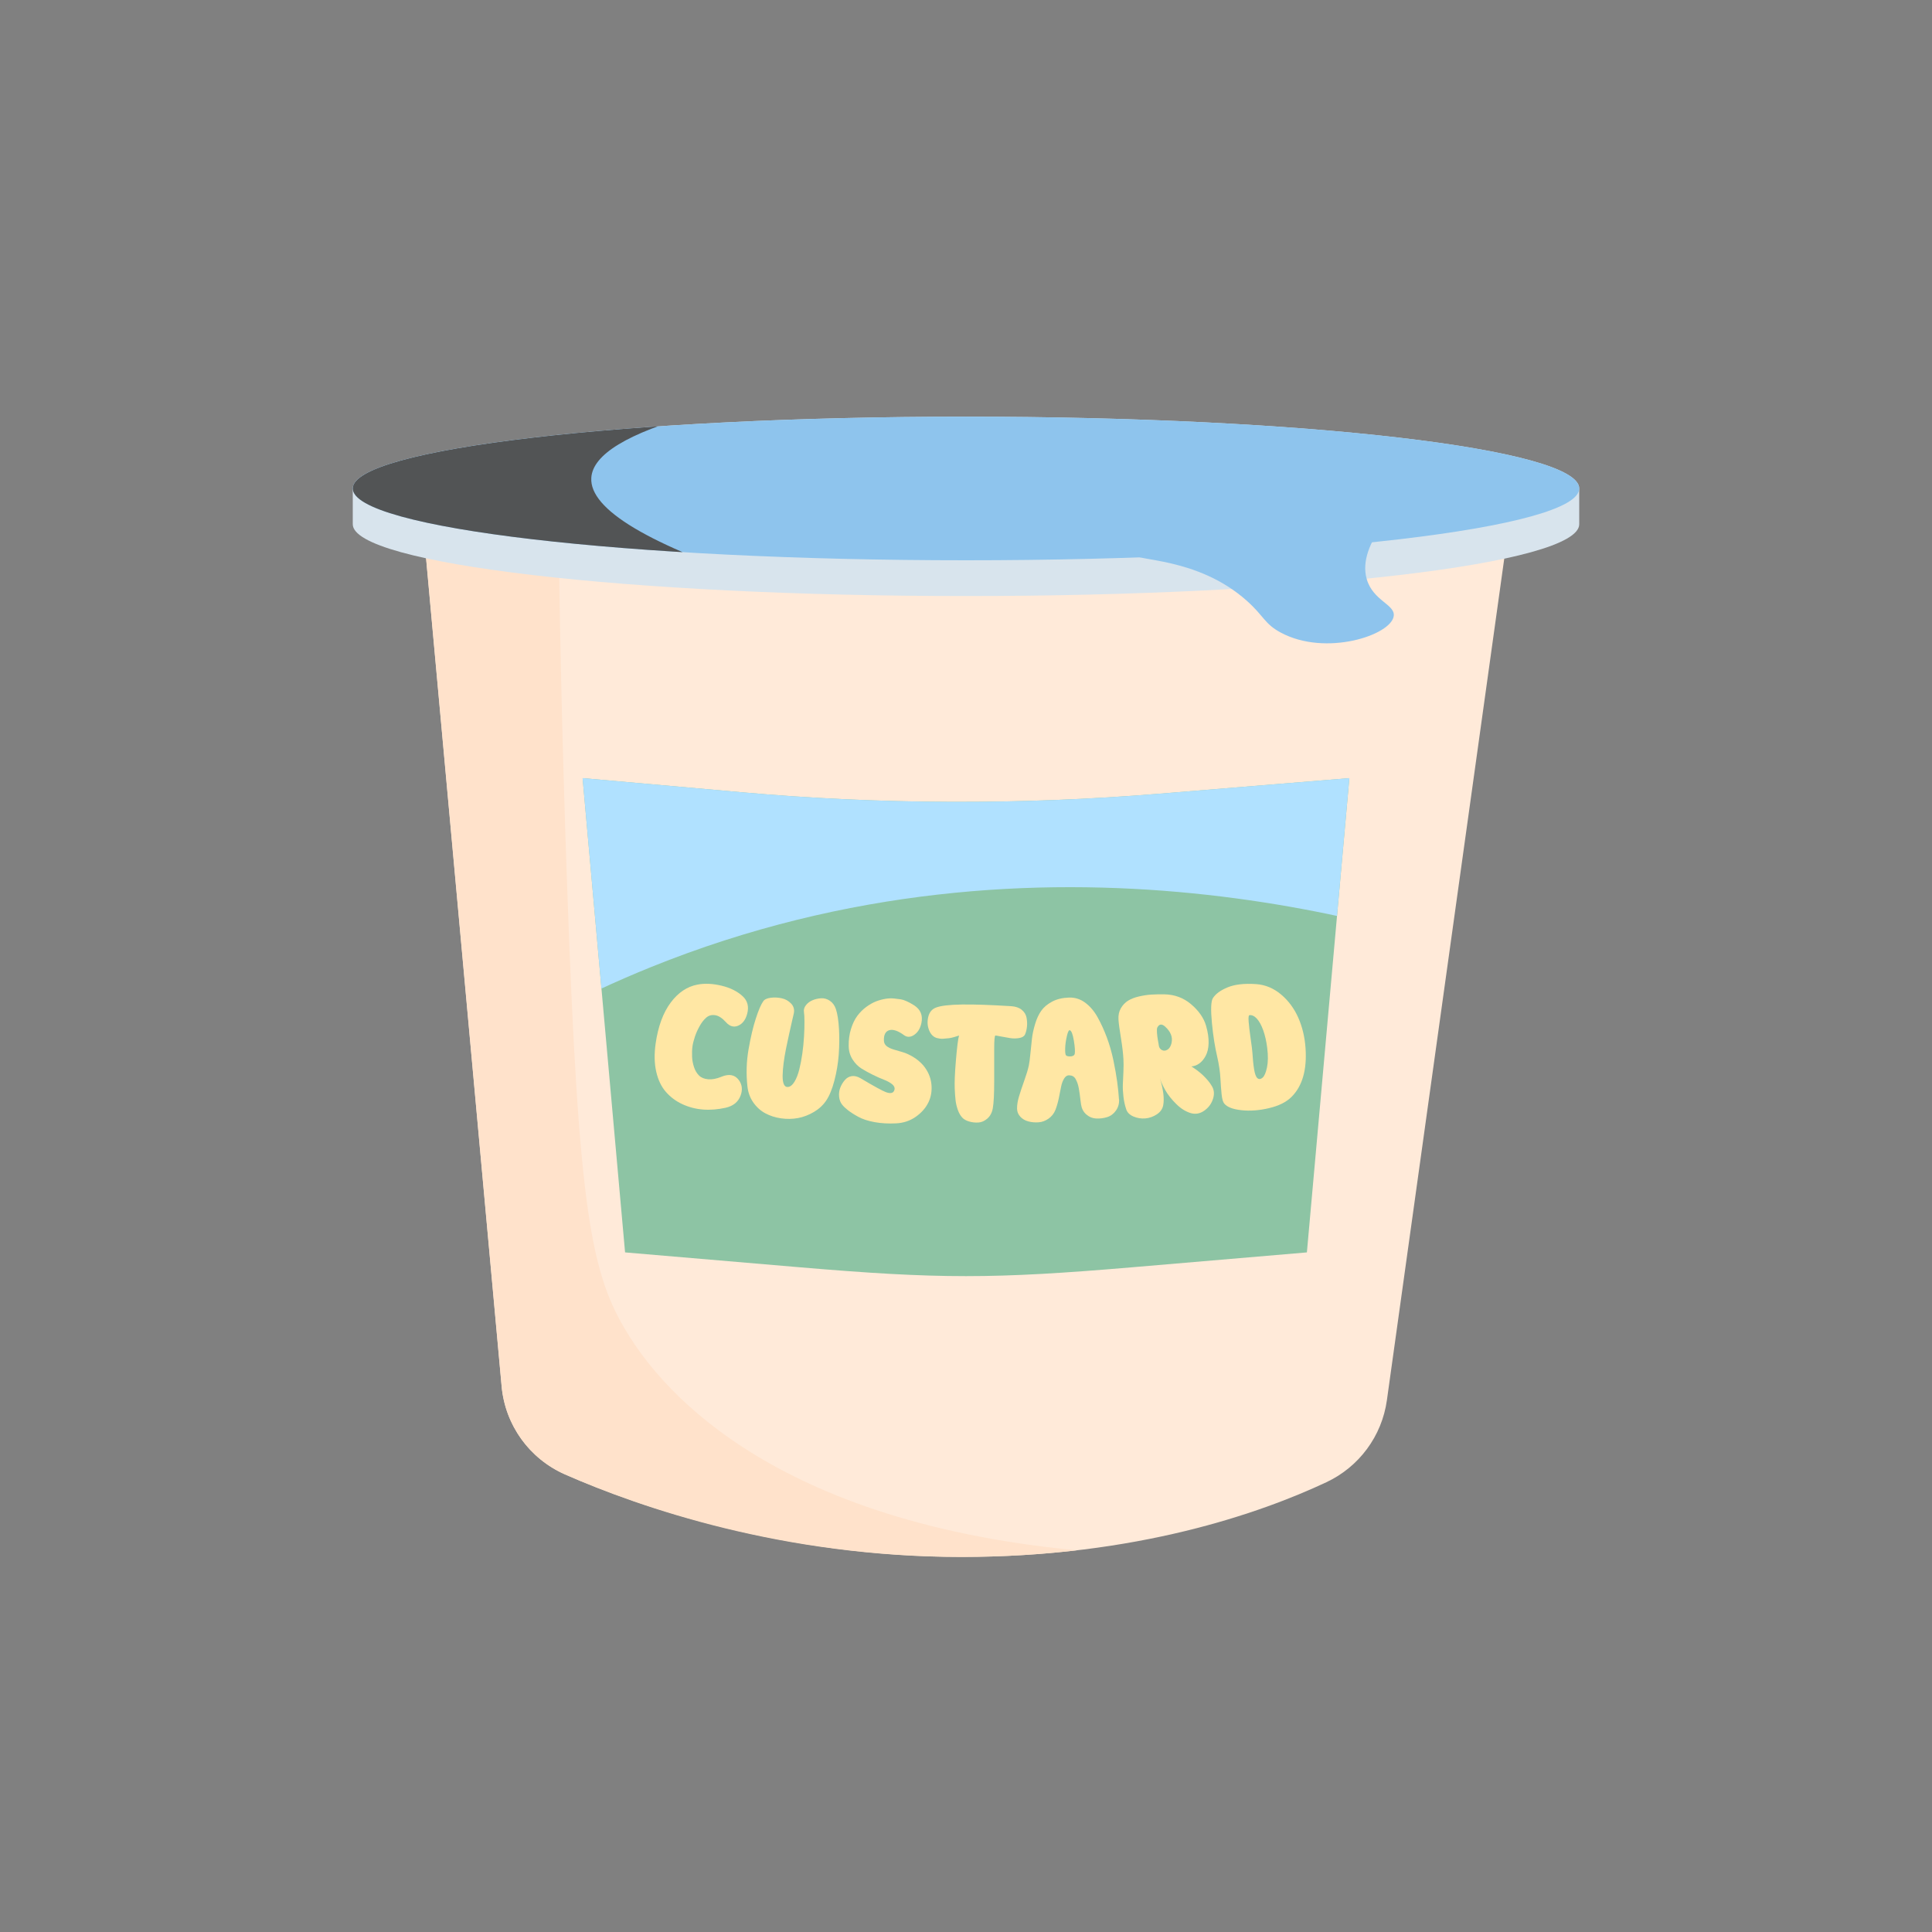 <?xml version="1.0" encoding="UTF-8"?>
<svg xmlns="http://www.w3.org/2000/svg" xmlns:xlink="http://www.w3.org/1999/xlink" viewBox="0 0 540 540">
  <rect x="0" y="0" width="540" height="540" fill="#808080" stroke="none"/>
  <defs>
    <style>
      .cls-1 {
        fill: #ffe2cb;
      }

      .cls-2 {
        clip-path: url(#clippath-2);
      }

      .cls-3 {
        isolation: isolate;
      }

      .cls-4 {
        fill: #8ec4ed;
      }

      .cls-5 {
        fill: #8dc4a4;
      }

      .cls-6 {
        fill: #ffead9;
      }

      .cls-7 {
        clip-path: url(#clippath);
      }

      .cls-8 {
        fill: none;
      }

      .cls-9 {
        fill: #b0e1ff;
      }

      .cls-10 {
        fill: #d8e4ed;
      }

      .cls-11 {
        fill: #ffe7a4;
      }

      .cls-12 {
        fill: #4f4f4f;
        mix-blend-mode: overlay;
        opacity: .96;
      }
    </style>
    <clipPath id="clippath">
      <path class="cls-8" d="m441.4,136.53c0,11.08-76.74,20.07-171.4,20.07-94.66,0-171.4-8.98-171.4-20.07,0-11.08,76.74-20.07,171.4-20.07,94.66,0,171.4,8.98,171.4,20.07Z"/>
    </clipPath>
    <clipPath id="clippath-2">
      <path class="cls-8" d="m365.28,350.05l-48.72,4.15c-38.89,3.31-54.24,3.31-93.13,0l-48.72-4.15-11.87-132.56,44.33,3.94c38.94,3.46,78.1,3.59,117.06.4l52.92-4.34-11.87,132.56Z"/>
    </clipPath>
  </defs>
  <g class="cls-3">
    <g id="_Layer_" data-name="&amp;lt;Layer&amp;gt;">
      <g>
        <path class="cls-6" d="m387.64,391.38c-1.4,10.01-7.77,18.62-16.92,22.91-18.29,8.58-53.04,20.87-101.96,20.87s-89.88-13.84-110.82-23.06c-9.95-4.38-16.74-13.79-17.72-24.61l-22.58-247.47,303.99,7.6-33.99,243.75Z"/>
        <polygon class="cls-8" points="385.57 406.18 140.72 400.06 117.63 140.03 421.62 147.63 385.57 406.18"/>
        <path class="cls-1" d="m175.7,373.15c-10.58-16.91-13.98-34.29-17.2-125.87-1.47-41.77-2.16-77.87-2.48-106.29l-38.4-.96,22.58,247.47c.99,10.82,7.78,20.24,17.72,24.61,20.94,9.22,60.73,23.06,110.82,23.06,11.54,0,22.28-.69,32.21-1.85-89.2-8.48-117.8-48.25-125.26-60.17Z"/>
        <g>
          <path class="cls-10" d="m441.4,136.53c0-11.08-76.74-20.07-171.4-20.07s-171.4,8.98-171.4,20.07v10c0,11.08,76.74,20.07,171.4,20.07s171.4-8.98,171.4-20.07v-10Z"/>
          <path class="cls-4" d="m441.4,136.53c0,11.08-76.74,20.07-171.4,20.07-94.66,0-171.4-8.98-171.4-20.07,0-11.08,76.74-20.07,171.4-20.07,94.66,0,171.4,8.98,171.4,20.07Z"/>
          <g class="cls-7">
            <path class="cls-12" d="m279.96,101.52c-75.63,8.31-113.86,18.98-114.69,32.02-.56,8.84,16.07,18.77,49.9,29.79-58.58,4.99-123.54,5.66-131.07-17.13-3.96-11.97,9.35-26.16,14.15-31.28,50.74-54.11,166.15-18.41,181.71-13.41Z"/>
          </g>
          <path class="cls-4" d="m316.88,154.88c.03,2.06,17.68.62,31.62,13.05,4.8,4.28,4.9,6.41,9.44,8.86,12.63,6.82,31.01.71,31.62-4.66.37-3.2-5.79-4.2-7.55-10.26-1.49-5.12,1.13-10.55,4.25-14.92-54.46,3.45-69.4,6.03-69.38,7.93Z"/>
        </g>
      </g>
      <path class="cls-5" d="m365.28,350.05l-48.72,4.15c-38.89,3.31-54.24,3.31-93.13,0l-48.72-4.15-11.87-132.56,44.33,3.94c38.94,3.46,78.1,3.59,117.06.4l52.92-4.34-11.87,132.56Z"/>
      <g class="cls-2">
        <path class="cls-9" d="m89.79,328.3c21.25-19.19,51.7-41.65,92.17-58,109.95-44.42,212.5-10.87,244.41,1.04-2.42-21.75-4.83-43.5-7.25-65.24-103.56.35-207.13.69-310.69,1.04-6.21,40.39-12.43,80.78-18.64,121.17Z"/>
      </g>
      <g>
        <path class="cls-11" d="m201.67,300.94c2.14-.87,3.73-.53,4.81.91.93,1.24,1.14,2.7.52,4.36-.67,1.82-2.1,2.95-4.23,3.42-2.11.46-4.21.65-6.26.49-2.04-.16-3.97-.66-5.77-1.49-1.8-.83-3.34-1.98-4.61-3.43-1.27-1.45-2.18-3.33-2.71-5.65s-.58-4.94-.17-7.86c.69-4.82,2.1-8.63,4.2-11.45,2.1-2.82,4.6-4.49,7.49-5.04,2.02-.39,4.27-.29,6.76.31,2.49.6,4.46,1.61,5.92,2.98,1.33,1.25,1.75,2.88,1.22,4.87-.45,1.7-1.32,2.83-2.59,3.35-1.18.48-2.3.16-3.34-1s-2.04-1.81-3.02-1.96-1.81.08-2.5.68c-.69.6-1.31,1.41-1.87,2.42-.56,1.01-.99,1.98-1.3,2.93-.3.94-.54,1.8-.65,2.52-.15,1-.17,2.05-.13,3.05.04,1,.23,1.98.55,2.94.32.96.79,1.73,1.4,2.33.61.6,1.46.94,2.54,1.04s2.32-.14,3.72-.7Z"/>
        <path class="cls-11" d="m208.91,303.67c-.38-3.44-.29-6.92.31-10.36.6-3.44,1.28-6.33,2.05-8.67.76-2.34,1.45-3.93,2.06-4.78.35-.52,1.03-.84,2.06-.98,1.03-.13,2.06-.09,3.09.14,1.03.22,1.9.71,2.63,1.47.73.76.99,1.71.76,2.77-.09.41-.28,1.21-.55,2.39-.27,1.18-.53,2.36-.79,3.52-.27,1.17-.54,2.49-.84,3.96-.29,1.47-.52,2.82-.67,4.04-.16,1.22-.25,2.36-.27,3.42-.02,1.06.09,1.87.33,2.44.24.57.64.84,1.18.78.65-.07,1.25-.56,1.8-1.46.55-.9.99-2.04,1.34-3.41.34-1.37.63-2.87.86-4.5.23-1.62.38-3.21.47-4.75.09-1.54.13-2.92.12-4.14,0-1.22-.05-2.11-.14-2.67-.11-.66.07-1.3.54-1.91.47-.61,1.09-1.08,1.85-1.4.76-.32,1.57-.5,2.42-.55s1.66.18,2.43.7c.77.52,1.35,1.31,1.69,2.33.45,1.34.72,3.21.86,5.54.14,2.33.11,4.73-.07,7.19-.19,2.46-.59,4.87-1.21,7.24-.62,2.37-1.39,4.25-2.3,5.6-.86,1.27-2.01,2.34-3.43,3.18-1.42.84-2.9,1.41-4.44,1.7-1.54.29-3.12.31-4.74.08-1.62-.23-3.09-.71-4.4-1.41-1.32-.71-2.44-1.72-3.36-3.03-.92-1.31-1.46-2.82-1.64-4.49Z"/>
        <path class="cls-11" d="m237.21,292.48c-.03-1.76.18-3.37.63-4.84.45-1.47,1.04-2.69,1.76-3.68.73-.98,1.57-1.82,2.52-2.52.95-.7,1.88-1.22,2.79-1.57.91-.35,1.81-.57,2.65-.71.75-.12,1.53-.15,2.32-.08.79.08,1.43.16,1.92.24.49.08.99.25,1.52.49.53.25.93.44,1.2.6.27.16.6.35.99.59,1.79,1.16,2.48,2.82,2.02,4.97-.33,1.58-1.1,2.76-2.27,3.44-.92.53-1.8.5-2.58-.08-1.68-1.22-3.04-1.69-4.11-1.39-1.07.3-1.6,1.32-1.51,2.98.03.61.3,1.12.78,1.49.48.38,1.13.69,1.94.93.81.24,1.66.49,2.55.75.89.26,1.86.7,2.91,1.33,1.05.63,1.98,1.41,2.8,2.34,1.3,1.56,2.06,3.28,2.28,5.16.21,1.89-.06,3.62-.82,5.19s-1.95,2.92-3.56,4.05c-1.61,1.12-3.44,1.72-5.46,1.82-2.16.11-4.19,0-6.04-.34-1.86-.34-3.39-.85-4.59-1.51-1.2-.66-2.14-1.27-2.83-1.81-.69-.54-1.25-1.07-1.65-1.58-.48-.6-.76-1.36-.84-2.24-.08-.88.03-1.71.33-2.49.3-.78.72-1.48,1.27-2.12.54-.63,1.2-1,1.96-1.11.76-.1,1.57.09,2.42.59,3.83,2.28,6.21,3.56,7.08,3.88,1.37.51,2.17.28,2.41-.64.15-.54-.05-1.06-.6-1.53-.56-.47-1.31-.89-2.25-1.26-.95-.36-1.99-.82-3.13-1.38-1.14-.56-2.2-1.14-3.2-1.76-.99-.62-1.84-1.48-2.53-2.57-.69-1.09-1.05-2.31-1.07-3.64Z"/>
        <path class="cls-11" d="m268.06,289.43c-.1.03-.22.07-.37.12-.15.05-.48.15-.99.31-.52.16-1,.26-1.44.32-.45.06-1,.11-1.67.15-.66.04-1.27-.08-1.73-.2-.84-.23-1.64-.88-2.14-2.09-.5-1.21-.59-2.47-.28-3.78s1.01-2.17,2.09-2.61c2.8-1.11,9.8-1.11,21.09-.42,1.24.08,2.23.42,2.96,1.02.73.6,1.18,1.33,1.34,2.19.16.86.21,1.69.12,2.5-.08.81-.26,1.57-.55,2.2-.24.52-.8.86-1.64,1-.84.14-1.69.15-2.53.01-.85-.14-1.71-.29-2.58-.46-.88-.17-1.38-.26-1.51-.26-.23,0-.35,1.28-.35,3.85,0,2.56,0,5.57,0,9.02,0,3.45-.12,5.96-.39,7.47-.22,1.23-.74,2.19-1.53,2.88-.79.68-1.63,1.05-2.52,1.1-.89.05-1.76-.05-2.6-.3-.84-.25-1.46-.62-1.87-1.06-.49-.52-.92-1.23-1.24-2.13-.32-.89-.53-1.79-.64-2.68-.11-.89-.18-2.01-.24-3.33-.07-1.68.03-4.35.34-7.98.31-3.63.59-5.91.87-6.85Z"/>
        <path class="cls-11" d="m312.78,307.23c.07,1.2-.22,2.26-.87,3.17-.65.92-1.47,1.53-2.47,1.84-1,.31-2.02.44-3.07.38-1.05-.06-1.98-.45-2.78-1.16-.8-.71-1.27-1.65-1.43-2.76-.04-.29-.11-.76-.19-1.4-.08-.65-.14-1.18-.2-1.6-.05-.42-.13-.92-.24-1.5-.11-.58-.23-1.06-.37-1.45s-.3-.76-.5-1.12c-.2-.37-.45-.63-.74-.8-.29-.17-.65-.26-1.05-.28-.6-.02-1.1.31-1.48.96s-.65,1.4-.81,2.24c-.16.85-.37,1.93-.65,3.24-.28,1.31-.6,2.39-.94,3.24-.41,1.02-1.05,1.83-1.93,2.44-.87.61-1.8.95-2.78,1.02-.98.07-1.92-.01-2.84-.25s-1.67-.68-2.26-1.32c-.59-.64-.89-1.38-.91-2.22-.02-1.04.17-2.2.56-3.49.39-1.29.87-2.74,1.45-4.36.58-1.62,1.02-3.04,1.28-4.24.16-.74.3-1.89.45-3.42.15-1.53.29-2.9.43-4.12.14-1.22.43-2.57.87-4.04.44-1.47,1.01-2.7,1.7-3.69.69-.99,1.7-1.85,3.03-2.57,1.33-.72,2.93-1.09,4.77-1.15,1.61-.05,3.12.41,4.48,1.41,1.37,1.01,2.53,2.37,3.49,4.09.96,1.72,1.82,3.6,2.58,5.64.76,2.04,1.37,4.17,1.84,6.4.46,2.23.82,4.24,1.06,6.03.24,1.79.4,3.4.49,4.82Zm-12.38-12.72c.1-.56.06-1.8-.25-3.64-.31-1.84-.69-2.81-1.16-2.92-.27-.05-.53.5-.8,1.66-.27,1.16-.43,2.28-.47,3.35-.04,1.07.04,1.82.25,2.03.25.25.82.33,1.44.26.61-.07.93-.35,1-.75Z"/>
        <path class="cls-11" d="m332.96,298.05c.07.03.14.07.21.13.07.06.24.17.51.34.27.17.54.36.81.56.27.2.59.46.96.76.37.31.73.64,1.09,1,.36.36.73.76,1.11,1.21.38.45.72.92,1.01,1.42.68,1.04.82,2.25.39,3.63s-1.25,2.49-2.46,3.34c-1.21.85-2.49,1.06-3.79.67-1.36-.41-2.72-1.23-4.01-2.51-1.29-1.27-2.3-2.54-3.03-3.8-.73-1.26-1.25-2.41-1.57-3.46.96,3.18,1.28,5.69.94,7.54-.19,1.06-.79,1.92-1.79,2.58-1,.66-2.08,1.04-3.22,1.14-1.15.1-2.25-.08-3.31-.53-1.06-.45-1.74-1.13-2.03-2.02-.37-1.11-.64-2.31-.78-3.58-.15-1.27-.2-2.4-.16-3.38.04-.98.1-2.17.16-3.57.06-1.4.06-2.58,0-3.51-.08-1.47-.29-3.44-.69-5.86-.4-2.41-.63-4.14-.69-5.17-.08-1.23.15-2.29.67-3.18.52-.89,1.19-1.59,2-2.1.82-.51,1.83-.9,3.03-1.18,1.2-.28,2.37-.46,3.49-.53,1.12-.07,2.34-.09,3.65-.07,2.84.05,5.32.97,7.42,2.74,2.11,1.77,3.56,3.8,4.21,6.02.54,1.84.76,3.51.72,4.92-.04,1.41-.32,2.58-.83,3.53-.51.95-1.12,1.67-1.82,2.15-.7.49-1.43.75-2.21.79Zm-5.51-6.55c.37-1.61-.23-3.14-1.77-4.54-.93-.84-1.65-.78-2.17.17-.09.14-.14.35-.15.65-.01.29,0,.59.02.9.02.31.06.67.11,1.09.05.42.1.77.16,1.04.05.27.11.58.17.94.06.35.09.56.1.63.11.51.4.89.87,1.13.47.24.98.2,1.52-.12.54-.32.93-.95,1.15-1.88Z"/>
        <path class="cls-11" d="m342.17,308.44c-.36-.45-.6-1.32-.73-2.59s-.24-2.75-.33-4.44c-.09-1.69-.37-3.77-.91-6.12-.58-2.48-1.12-5.65-1.47-9.41-.35-3.76-.26-6.06.28-6.9.76-1.19,2.13-2.19,4.11-3.01,1.97-.82,4.65-1.14,7.97-.91,2.57.18,4.9,1.16,6.95,2.88,2.05,1.72,3.66,3.88,4.82,6.48,1.15,2.6,1.83,5.46,2.04,8.53.42,6-.85,10.59-3.93,13.65-1.44,1.44-3.53,2.48-6.28,3.13s-5.34.84-7.75.57c-2.42-.27-4-.9-4.76-1.86Zm7.04-24.68c-.23.03-.3.63-.21,1.81.09,1.18.28,2.76.56,4.73.29,1.98.45,3.29.49,3.93.1,1.61.24,3.14.46,4.55.22,1.41.55,2.29,1,2.62.41.31.88.25,1.39-.19.51-.44.92-1.4,1.23-2.87.31-1.48.33-3.29.06-5.45-.23-1.87-.61-3.51-1.12-4.94-.51-1.42-1.11-2.5-1.78-3.24-.67-.73-1.37-1.06-2.09-.97Z"/>
      </g>
    </g>
  </g>
</svg>